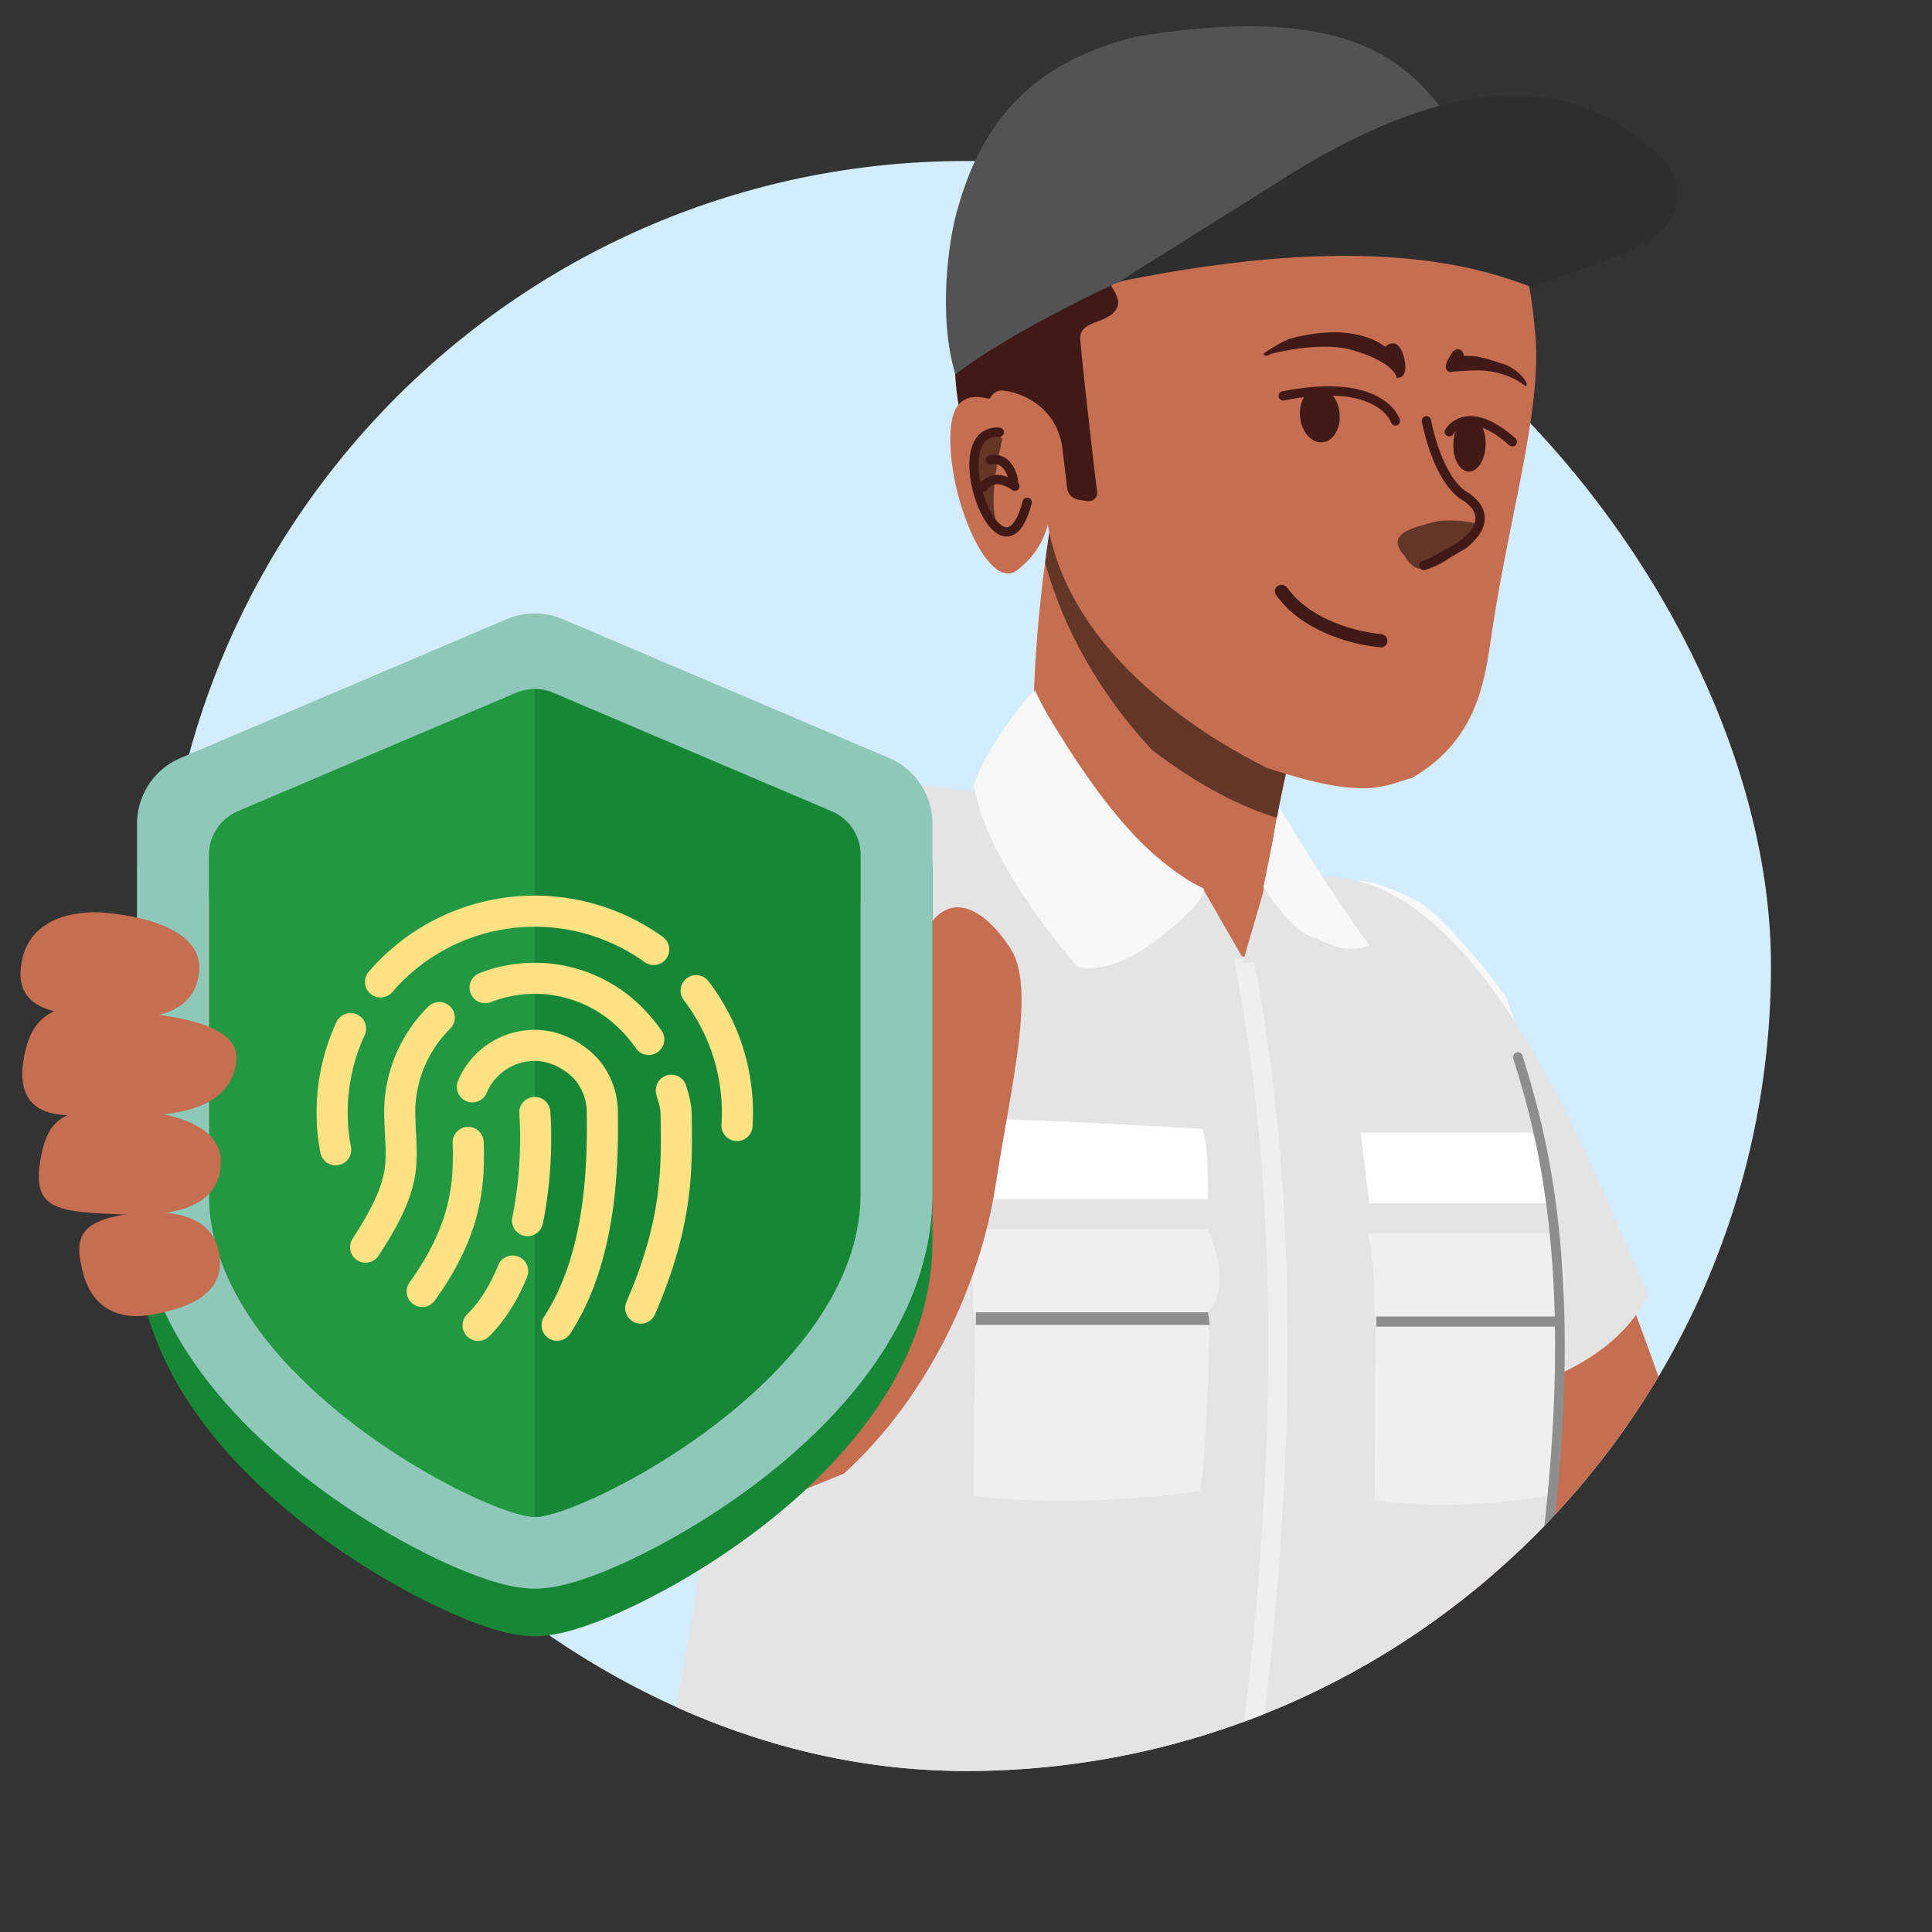 <svg xmlns="http://www.w3.org/2000/svg" width="150" height="150" fill="none" class="persona-ilustration" viewBox="0 0 150 150"><rect x="0" y="0" width="150" height="150" fill="#333333" stroke="none"/><g clip-path="url(#a)"><g clip-path="url(#b)"><rect width="125" height="125" x="12.499" y="12.5" fill="#D3EDFF" rx="62.5"/><path fill="#C66E51" d="M140.551 143.089s-18.36-62.623-27.893-69.877c-4.792-3.648-21.713-9.5-23.556 2.055-1.214 7.606 18.117 35.513 16.977 41.367 8.604 12.761 18.355 36.135 18.355 36.135s12.658 2.496 16.117-9.68"/><path fill="#F8F8F8" d="M114.322 75.872c-1.726-1.925-6.845-5.944-9.048-7.438.71-.224 2.772.468 4.879 1.6 1.424.765 4.661 4.423 6.715 7.261l.898 2.42c-.411-.336-1.328-1.483-3.444-3.843"/><path fill="#E4E4E4" d="M100.041 108.275c3.96 2.465 23.504 1.733 27.909-7.777-4.485-9.841-15.42-40.962-31.898-30.197-5.678 3.71 1.717 27.754 3.989 37.974"/><path fill="#E4E4E4" d="M117.125 80.663s-12.806-12.06-15.015-12.92c-10.34-4.031-29.536-7.394-34.295-6.796S48.189 65.352 53.847 87.01c8.423 32.236-14.278 89.823-14.278 89.823s54.406 3.739 74.247-.14c3.037-21.617 4.268-30.179 6.601-63.314 3.001-25.055-3.292-32.716-3.292-32.716"/><path fill="#EFEFEF" fill-rule="evenodd" d="M95.328 68.834a.75.75 0 0 1 .904.554c2.82 11.741 5.977 32.924 1.498 67.252a.75.75 0 0 1-1.487-.194c4.455-34.147 1.307-55.145-1.47-66.708a.75.75 0 0 1 .555-.904" clip-rule="evenodd"/><path fill="#EFEFEF" d="M75.6 116.161c0-2.264.125-14.8.125-20.371 4.246.147 13.727.442 17.689.442.778 3.113.442 14.462-.207 19.532-2.417.354-10.036 1.246-17.606.397m31.129.322c0-2.264.097-14.799.097-20.371 3.285.147 10.62.442 13.685.442.603 3.113.343 14.462-.159 19.533-1.871.353-7.765 1.245-13.623.396"/><path fill="#fff" d="M93.259 87.637c-.445 0-13.16-.802-18.695-.802l.566 6.27h18.653c.026-1.827-.08-5.468-.524-5.468m25.602.309h-13.209l.661 5.482h13.925c.021-1.828-1.033-5.482-1.377-5.482"/><path fill="#E4E4E4" d="M67.754 101.902c-4.013 2.38-21.227 2.451-25.428-7.15 0-13.132 18.336-40.037 26.346-31.865 5.598 3.83 1.571 28.845-.918 39.015"/><path fill="#EFEFEF" d="M61.876 61.595c-6.442 2.957-9.7 8.225-11.137 11.136 2.07.908 3.635 1.16 5.755.555 2.202-5.278 9.057-8.537 11.849-8.996l2.37-2.065c-.15-.301-2.37-1.563-4.122-1.409-1.309 0-3.668.298-4.715.78"/><path fill="#8E8E8E" d="m93.455 96.742-18.235-.317c.716 2.624.54 3.889.54 6.445h18.167c-.472-3.197-.472-6.128-.472-6.128m27.089.132-14.108-.318c.554 2.624.418 3.889.418 6.445h14.055c-.365-3.298-.365-6.127-.365-6.127"/><path fill="#EFEFEF" d="M93.77 95.442H74.92c.692 2.624.66 3.889.66 6.445h18.19c2.085-2.134 0-6.445 0-6.445m27.017.323h-14.583c.535 2.624.51 3.89.51 6.445h14.073c1.613-2.134 0-6.445 0-6.445"/><path fill="#8E8E8E" fill-rule="evenodd" d="M117.739 81.712c.198-.06.408.05.469.249l.003.012c1.684 5.5 4.944 16.15 2.24 38.293a.375.375 0 1 1-.744-.091c2.684-21.986-.543-32.53-2.206-37.96l-.01-.035a.374.374 0 0 1 .248-.468" clip-rule="evenodd"/><path fill="#C66E51" d="M102.421 50.363s-4.972 15.836-3.975 22.468c.976 6.506-17.719-9.142-17.719-9.142s-1.605-7.874.966-23.786 20.733 10.458 20.733 10.458z"/><path fill="#000" d="m82.386 37.31 2.156-2.094 17.096 17.8c-.717 2.532-1.774 6.535-2.503 10.478-2.735-.83-5.963-2.432-9.683-5.255-5.076-5.473-7.321-10.925-8.312-14.569q.236-1.802.553-3.767c.168-1.038.402-1.896.693-2.593" opacity=".5" style="mix-blend-mode:overlay"/><path fill="#E4E4E4" d="M96.545 74.472 93.39 68.99s-7.522-3.488-13.06-15.476c-.433 6.795-2.966 8.12-2.966 8.12S84.1 74.06 96.544 74.467z"/><path fill="#E4E4E4" d="M99.142 63.334c1.198 4.537 1.869 6.059 1.869 6.059s.163 5.274-4.537 5.377l1.567-5.377c.395-2.034.884-4.635 1.101-6.059"/></g><path fill="#C66E51" d="M75.53 23.218s.263 2.926.672 8.077c.527 6.566 3.439-1.733 5.096 9.103s13.154 17.268 17.04 19.21c7.984 2.662 9.208 1.296 11.294.792 5.417-3.156 5.7-8.13 6.29-11.913 1.349-8.647 3.735-16.672 3.299-22.28-.971-12.466-5.658-13.852-10.261-16.424-4.603-2.573-31.066-5.443-33.416 13.442v-.014z"/><path fill="#411917" d="M76.466 35.004s-.562-4.922 1.456-4.673c2.024.25 4.229 1.72 4.569 4.527.173 1.435.29 2.399.353 3.002.056.492.437.88.929.95l.666.097a.65.65 0 0 0 .741-.728c-.38-3.05-1.125-9.656-1.31-11.786-.14-1.623 2.28-1.165 2.87-2.54.547-1.273-2.301-2.847 0-3.547 17.831-5.87 31.614.208 31.614.208s-.894-5.373-4.416-9.526c-3.522-4.145-12.472-7.98-21.665-5.712-8.625 2.121-15.197 7.695-17.256 15.73s0 13.11.617 14.615c.617 1.504.832-.624.832-.624v.014z"/><path fill="#411917" d="M98.687 27.471s3.79-1.02 6.295-.297c3.328.96 3.465 2.154 3.465 2.154s1.014.158.546-1.612-1.458-.787-1.458-.787-2.212-2.054-7.422-.62c-.94.383-1.996 1.134-1.996 1.134s.004.386.57.021zm3.992 6.868c.846-.083 1.442-1.095 1.324-2.267-.111-1.165-.894-2.045-1.74-1.962s-1.442 1.095-1.324 2.267c.111 1.165.894 2.045 1.74 1.962"/><path fill="#411917" fill-rule="evenodd" d="m108.691 32.592-.345.105za.361.361 0 0 1-.69.21l-.006-.017-.035-.082a2 2 0 0 0-.19-.317c-.19-.262-.521-.613-1.082-.925-1.121-.625-3.204-1.121-6.987-.37a.36.36 0 1 1-.14-.707c3.884-.772 6.158-.289 7.478.447.659.367 1.069.791 1.316 1.134.123.17.204.32.257.43q.038.083.057.134l.015.041.004.014.002.004v.002z" clip-rule="evenodd"/><path fill="#000" d="M113.437 42.595s1.88-1.31 1.471-1.753c-.409-.444-2.739-.527-3.404-.347-1.622.444-4.098.853-2.441 2.683.777 1.268 1.623 1.321 3.263.316z" opacity=".5" style="mix-blend-mode:overlay"/><path fill="#411917" fill-rule="evenodd" d="M110.686 32.313a.36.36 0 0 0-.293.418l.355-.063-.355.063v.001l.001.003.002.012.008.042.031.156a17 17 0 0 0 .676 2.348c.253.68.583 1.41 1.004 2.056.415.637.931 1.215 1.57 1.571.403.289.634.567.755.82.119.25.139.495.087.738-.107.503-.533 1.029-1.126 1.498l-.007.005-.077.046-.28.167a53 53 0 0 1-.892.516 26 26 0 0 1-1.005.544c-.321.162-.559.266-.676.296a.36.36 0 1 0 .18.699c.205-.053.51-.194.822-.352.323-.164.69-.365 1.034-.56.344-.194.667-.383.904-.523l.284-.169.078-.047.027-.016h.001l-.187-.309.187.309.036-.025c.643-.506 1.24-1.17 1.402-1.928.084-.39.05-.798-.142-1.2q-.282-.594-1.004-1.108l-.035-.022c-.504-.277-.948-.754-1.332-1.344-.382-.587-.69-1.264-.932-1.913a16 16 0 0 1-.675-2.389l-.007-.036-.001-.01-.001-.001a.36.36 0 0 0-.417-.293" clip-rule="evenodd"/><path fill="#411917" d="M118.459 29.996s-1.49-1.348-4.087-1.234c-1.806.078-1.793.125-1.793.125s-.856-.095.214-1.574c.253-.35.795-.265.862.314.978.002 1.266.025 3.371.742 1.069.55 1.379 1.158 1.379 1.158s.258.362.053.456zm-3.115 4.537c.035-1.172-.499-2.143-1.192-2.163s-1.283.915-1.317 2.086c-.035 1.172.499 2.142 1.192 2.163s1.283-.915 1.317-2.087"/><path fill="#411917" fill-rule="evenodd" d="m112.828 33.711-.001.001v.001a.361.361 0 0 1-.625-.36l.313.18-.313-.18.001-.002.002-.003.006-.01.017-.028.063-.09a2.3 2.3 0 0 1 1.256-.835c.947-.244 2.293.03 4.109 1.647a.36.36 0 1 1-.479.539c-1.727-1.537-2.832-1.648-3.45-1.488a1.58 1.58 0 0 0-.858.568l-.035.051-.007.01m-9.181 14.636a13.3 13.3 0 0 0 3.579.883.54.54 0 0 1 .494.55.494.494 0 0 1-.533.48 14.3 14.3 0 0 1-3.926-.96c-1.544-.624-3.127-1.611-4.198-3.125a.487.487 0 0 1 .158-.696.55.55 0 0 1 .726.162c.919 1.265 2.286 2.133 3.7 2.705" clip-rule="evenodd"/><path fill="#C66E51" d="M80.238 32.854s-5.77-4.63-6.382.081c-.61 4.718 2.705 13.218 5.148 11.311 2.443-1.9 2.455-4.306 2.455-4.306z"/><path fill="#000" d="M76.72 40.246s-1.165-1.976-.868-4.902c-.156-2.467 2.069-1.713 1.944-1.165-1.408 5.977-.106 6.986-.106 6.986" opacity=".5" style="mix-blend-mode:overlay"/><path fill="#411917" fill-rule="evenodd" d="M78.629 40.662c.258-.293.532-.841.774-1.757a.36.36 0 0 1 .697.184c-.252.956-.562 1.632-.93 2.05a1.53 1.53 0 0 1-.632.45 1.17 1.17 0 0 1-.71.021c-.446-.123-.833-.48-1.15-.91-.324-.437-.61-.996-.837-1.601-.453-1.204-.702-2.66-.52-3.822.091-.582.297-1.125.677-1.517.392-.403.933-.606 1.608-.563a.36.36 0 0 1-.047.72c-.49-.032-.817.112-1.044.346-.239.246-.404.628-.482 1.126-.157 1 .057 2.326.482 3.456.212.561.469 1.056.743 1.427.28.38.547.584.761.643.1.028.19.025.28-.006a.8.8 0 0 0 .33-.247" clip-rule="evenodd"/><path fill="#411917" fill-rule="evenodd" d="m79.056 37.346-.358.044za.36.36 0 0 1-.715.089m0 0v-.002l-.002-.012-.009-.05a2.6 2.6 0 0 0-.26-.749 1.2 1.2 0 0 0-.416-.462c-.164-.1-.383-.16-.692-.11a.36.36 0 1 1-.117-.71c.47-.078.865.01 1.184.204.31.19.525.465.671.727a3.1 3.1 0 0 1 .355 1.066v.006l.001.002v.001" clip-rule="evenodd"/><path fill="#411917" fill-rule="evenodd" d="m79.018 37.468-.221.284za.36.36 0 0 1-.442.57m0 0-.002-.001-.009-.007a2 2 0 0 0-.206-.134 2.4 2.4 0 0 0-.55-.24 1.2 1.2 0 0 0-.62-.03c-.187.045-.384.158-.566.413a.36.36 0 1 1-.587-.42c.277-.387.618-.605.98-.694.354-.086.7-.044.989.038a3.1 3.1 0 0 1 .988.487l.017.012.005.004.002.002h.001" clip-rule="evenodd"/><path fill="#F8F8F8" d="M75.603 60.924c.956 6.217 8.075 14.157 8.075 14.157s2.338.819 6.288-2.23 3.479-3.874 3.479-3.874C87.81 66.416 82.963 58.354 80.24 53.611c0 0-3.59 4.17-4.637 7.313m23.747 1.771s3.328 5.72 6.982 10.72c-2.092.72-3.219-.244-4.68-.769-1.513-.543-3.56-3.768-3.56-3.768z"/><path fill="#535353" d="M86.55 22.017c17.831-5.87 31.968 0 31.968 0s0-4.542-4.581-11.028c-3.522-4.146-6.129-11.38-25.772-8.136-8.624 2.122-12.268 7.295-13.985 13.996-.475 1.854-1.395 7.65 0 12.224 3.082-2.384 8.201-5.081 12.37-7.056"/><path fill="#2E2E2E" d="M98.753 14.427 86.907 21.86c19.317-3.952 28.066-1.065 31.943.406 7.006-2.37 9.596-3.167 10.898-5.336.954-1.591.346-3.723-.609-4.549-7.076-7.099-16.792-6.762-30.386 2.047"/><path fill="#C66E51" d="m65.512 114.416-16.138 6.529s-3.84-2.344-3.633-7.57c.207-5.225 12.062-4.416 18.822-12.401 7.282-3.584 5.469-25.441 7.318-28.704 1.85-3.262 4.532-1.753 6.562 1.352s.025 10.737-1.132 18.335-5.181 16.456-11.799 22.459"/><path fill="#178737" fill-rule="evenodd" d="M10.64 67.637a5.54 5.54 0 0 1 3.38-5.092l25.302-10.772a5.6 5.6 0 0 1 4.394 0l25.302 10.772a5.54 5.54 0 0 1 3.38 5.092V96.36q-.001 1.137-.124 2.235c-.986 8.834-7.648 15.754-13.348 20.11q-.276.21-.552.415l-.026.021a58 58 0 0 1-6.53 4.194l-.035.019a53 53 0 0 1-2.336 1.21c-1.425.692-2.78 1.263-3.98 1.675-1.007.346-2.497.796-3.948.796s-2.942-.45-3.948-.796c-1.2-.412-2.556-.983-3.98-1.675a53 53 0 0 1-2.337-1.21l-.034-.019a58 58 0 0 1-6.53-4.194l-.027-.021a58 58 0 0 1-.551-.415c-6.172-4.717-13.472-12.44-13.472-22.344zm53.928-.96a3.69 3.69 0 0 1 2.253 3.395v26.29c0 14.362-21.688 25.134-25.302 25.134-3.324 0-21.929-9.108-24.902-21.74 2.617 11.117 17.342 19.505 23.101 21.356.977.314 1.8-.443 1.8-1.463 0 1.02.825 1.777 1.801 1.463 6.332-2.035 23.502-11.971 23.502-24.75v-3.694c0 12.779-17.17 22.716-23.501 24.751-.975.314-1.798 1.207-1.801 2.224-.003-1.017-.826-1.91-1.801-2.224-6.331-2.035-23.502-11.972-23.502-24.751V70.072c0-1.477.887-2.813 2.254-3.395l21.584-9.189a3.74 3.74 0 0 1 2.93 0z" clip-rule="evenodd"/><path fill="#239842" d="M41.52 53.17 16.216 63.944v28.724c0 14.363 21.688 25.134 25.302 25.134S66.82 107.031 66.82 92.668V63.943z"/><path fill="#178737" d="M41.52 117.802V53.171l25.3 10.772v28.724c0 14.362-21.686 25.134-25.301 25.135"/><path fill="#8FC7B8" fill-rule="evenodd" d="M10.64 63.942a5.54 5.54 0 0 1 3.38-5.092l25.302-10.772a5.6 5.6 0 0 1 4.394 0L69.018 58.85a5.54 5.54 0 0 1 3.38 5.092v28.725c0 9.905-7.3 17.628-13.472 22.344a57 57 0 0 1-9.48 5.86c-1.424.691-2.78 1.263-3.98 1.675-1.006.346-2.496.795-3.947.795s-2.942-.449-3.948-.795c-1.2-.412-2.556-.984-3.98-1.675a57 57 0 0 1-9.48-5.86c-6.171-4.716-13.471-12.439-13.471-22.344zm53.935-.956a3.69 3.69 0 0 1 2.246 3.398v26.283c0 14.362-21.688 25.134-25.302 25.134s-25.302-10.772-25.302-25.134V66.384c0-1.48.884-2.818 2.246-3.398l21.61-9.2a3.7 3.7 0 0 1 2.892 0z" clip-rule="evenodd"/><path fill="#FEE283" fill-rule="evenodd" d="M39.507 69.656a17.02 17.02 0 0 1 11.914 3.056 1.208 1.208 0 1 1-1.406 1.963 14.6 14.6 0 0 0-10.223-2.62 14.56 14.56 0 0 0-9.31 4.942 1.208 1.208 0 1 1-1.829-1.577 16.97 16.97 0 0 1 10.854-5.764M37.27 75.54a11.76 11.76 0 0 1 12.517 2.608c.58.576 1.117 1.21 1.59 1.888a1.208 1.208 0 0 1-1.98 1.383 11.4 11.4 0 0 0-1.312-1.558 9.34 9.34 0 0 0-9.942-2.07 1.208 1.208 0 1 1-.873-2.251m16.043.418a1.21 1.21 0 0 1 1.693.225 16.76 16.76 0 0 1 3.417 11.31 1.208 1.208 0 0 1-2.41-.162 14.35 14.35 0 0 0-2.925-9.68 1.21 1.21 0 0 1 .225-1.693M34.96 78.155c.47.473.468 1.237-.006 1.707a9.18 9.18 0 0 0-2.715 6.505c.007.61.035 1.128.062 1.637.013.26.027.518.038.785.03.763.033 1.533-.096 2.376-.261 1.706-1.03 3.536-2.821 6.287a1.208 1.208 0 1 1-2.024-1.317c1.708-2.625 2.271-4.118 2.457-5.335.095-.618.099-1.21.07-1.914q-.013-.319-.033-.687c-.028-.539-.06-1.151-.068-1.812v-.014c0-3.086 1.234-6.044 3.428-8.224a1.21 1.21 0 0 1 1.708.006m-7.237.61c.606.28.87.997.591 1.602a14.33 14.33 0 0 0-1.068 8.677 1.207 1.207 0 1 1-2.373.45 16.74 16.74 0 0 1 1.248-10.139c.28-.605.997-.87 1.602-.59m11.33 1.678a6.5 6.5 0 0 1 2.467-.487c2.598 0 4.48 1.669 5.14 2.537a6.4 6.4 0 0 1 1.313 3.873c.042 3.737.028 11.443-3.693 17.163a1.208 1.208 0 1 1-2.025-1.317c3.272-5.028 3.346-12.012 3.302-15.825v-.014a3.97 3.97 0 0 0-.818-2.416l-.003-.003c-.384-.506-1.63-1.583-3.216-1.583a4.07 4.07 0 0 0-2.857 1.175 4 4 0 0 0-.873 1.298 1.208 1.208 0 1 1-2.23-.93 6.4 6.4 0 0 1 1.4-2.081 6.5 6.5 0 0 1 2.094-1.39m12.825 3.02a1.21 1.21 0 0 1 1.426.942q.013.058.055.192c.11.354.333 1.079.344 1.967l.005.472c.048 3.72.106 8.193-2.856 15.005a1.207 1.207 0 1 1-2.215-.963c2.756-6.338 2.703-10.398 2.656-14.008l-.006-.478a3 3 0 0 0-.106-.823 7 7 0 0 0-.11-.37 6 6 0 0 1-.133-.51 1.21 1.21 0 0 1 .94-1.425m-10.45 1.706a1.21 1.21 0 0 1 1.296 1.111c.158 2.032.104 5.354-.577 8.705a1.208 1.208 0 1 1-2.367-.482c.631-3.102.679-6.197.536-8.037a1.21 1.21 0 0 1 1.111-1.297m-5.115 2.318a1.21 1.21 0 0 1 1.243 1.171c.048 1.616.032 3.424-.475 5.475-.508 2.056-1.495 4.298-3.322 6.838a1.207 1.207 0 0 1-1.96-1.41c1.666-2.318 2.51-4.282 2.938-6.008.428-1.731.45-3.28.405-4.823a1.21 1.21 0 0 1 1.17-1.243m3.945 10.079c.618.25.915.955.664 1.573-.69 1.699-1.634 3.309-2.921 4.588a1.208 1.208 0 1 1-1.702-1.713c.992-.986 1.778-2.289 2.385-3.784a1.21 1.21 0 0 1 1.574-.664" clip-rule="evenodd"/><path fill="#C66E51" d="M1.62 75.104c-.386 3.491 3.147 3.622 6.15 3.89 4.158.37 7.405-.307 7.697-3.593.245-2.754-3.19-4.17-7.349-4.54-1.477-.131-6.022-.056-6.498 4.242"/><path fill="#C66E51" d="M2.003 81.436c-1.628 6.523 4.567 4.961 5.536 5.043 4.16.349 10.424.397 10.809-4.181.27-3.217-6.34-3.604-10.5-3.953-1.006-.084-4.798-1.106-5.845 3.09"/><path fill="#C66E51" d="M3.205 89.69c-.85 4.24 1.065 4.405 6.442 4.603 4.172.153 7.38-.69 7.5-3.987.102-2.763-3.401-3.999-7.574-4.153-4.172-.153-5.732.357-6.368 3.536"/><path fill="#C66E51" d="M6.444 98.808c.776 3.009 3.059 3.669 5.326 3.269 3.538-.624 5.984-2.018 5.15-5.176-.7-2.646-3.986-3.175-7.524-2.551s-3.538 2.189-2.952 4.458"/></g><defs><clipPath id="a"><path fill="#fff" d="M0 0h150v150H0z"/></clipPath><clipPath id="b"><rect width="125" height="125" x="12.499" y="12.5" fill="#fff" rx="62.5"/></clipPath></defs></svg>